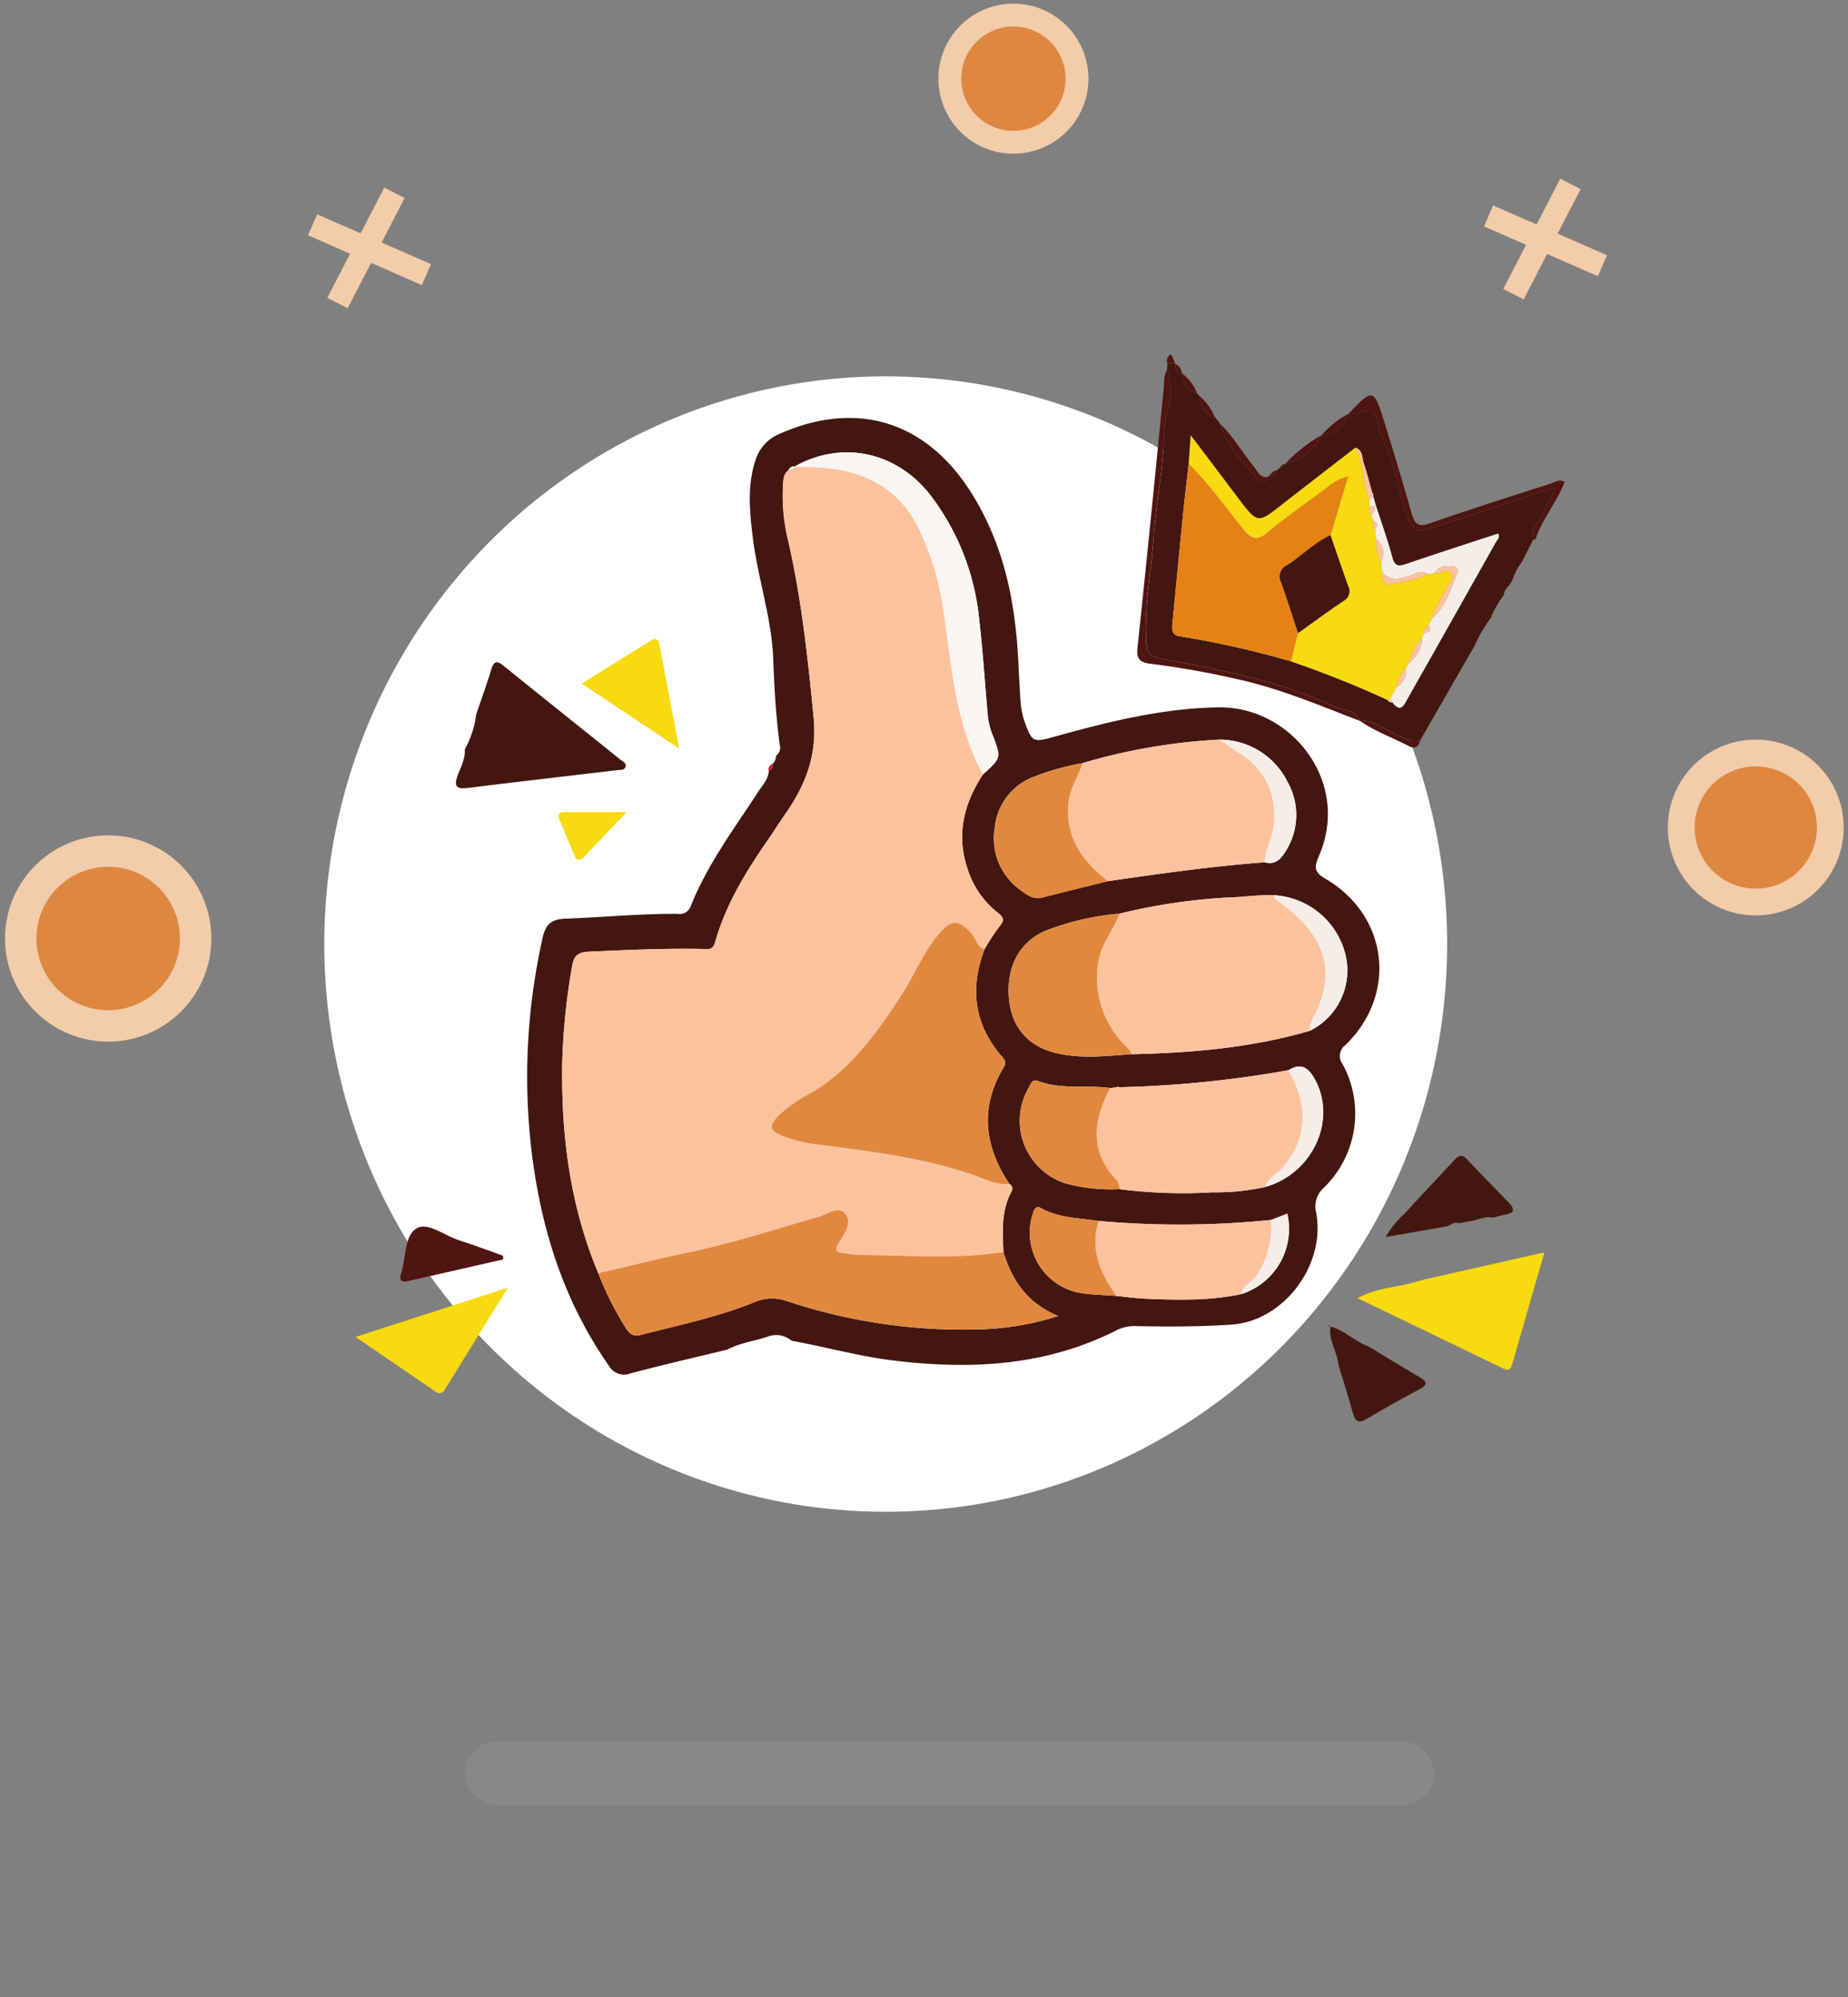 <svg xmlns="http://www.w3.org/2000/svg" xmlns:xlink="http://www.w3.org/1999/xlink" width="289.66" height="313.071" viewBox="0 0 289.66 313.071">
  <rect x="0" y="0" width="289.66" height="313.071" fill="#808080" stroke="none"/>
  <defs>
    <clipPath id="clip-path">
      <rect id="Rectangle_235" data-name="Rectangle 235" width="289.66" height="222.833" fill="none"/>
    </clipPath>
  </defs>
  <g id="Group_1638" data-name="Group 1638" transform="translate(0 32)">
    <ellipse id="Ellipse_34" data-name="Ellipse 34" cx="88" cy="89" rx="88" ry="89" transform="translate(50.83 27)" fill="#fff"/>
    <g id="Group_1637" data-name="Group 1637" transform="translate(0 -32)" clip-path="url(#clip-path)">
      <path id="Path_2159" data-name="Path 2159" d="M94.02,195.739c-5.037,1.225-10.091,2.393-15.1,3.709a2.76,2.76,0,0,1-3.492-1.238c-7.382-10.589-10.92-22.5-12.252-35.175a99.334,99.334,0,0,1,1.866-31.658c.459-2.111,1.16-3.1,3.578-3.189,5.884-.219,11.756-.8,17.655-.764a1.821,1.821,0,0,0,2.015-1.174c2.594-6.546,6.8-12.144,10.606-17.982.663-1.018,1.582-1.934,1.635-3.269h-.046a.848.848,0,0,0,.624-1.058,1.744,1.744,0,0,0,.562-1.305,1.518,1.518,0,0,0,.591-1.652c-.611-4.464-.861-8.958-1.027-13.452-.245-6.645-2.5-12.942-3.257-19.489-.455-3.928-.819-7.875.48-11.756a6.565,6.565,0,0,1,3.81-4.126c12.062-5.324,22.921-1.97,29.984,9.219,4.912,7.782,6.8,16.407,7.331,25.434.152,2.558.241,5.12.448,7.672a11.508,11.508,0,0,0,.649,2.942c1.126,3.112,1.328,3.145,4.563,2.246,8.466-2.354,17.044-4.5,25.832-4.617,11.359-.149,20.767,11.72,15.678,23.326-.779,1.778-.727,2.5,1.046,3.545,9.873,5.813,11.309,18.144,3.106,26.084a2.1,2.1,0,0,0-.421,2.991,16.188,16.188,0,0,1-2.9,19.308,3.937,3.937,0,0,0-1.27,3.894c1.61,8.217-5.062,17.059-13.226,17.614-4.9.334-9.771.326-14.66.247a6.364,6.364,0,0,0-3.162.531c-11.081,5.685-22.857,6.324-34.957,4.883-5.487-.653-10.789-2.149-16.2-3.129a3.707,3.707,0,0,0-3.481-.738c-2.18.779-4.528,1.029-6.6,2.126M104.65,57.291a.9.9,0,0,0-.989.558c-.86.634-.845,1.578-.9,2.5a29.482,29.482,0,0,0,.75,8.321c2.139,9.224,3.141,18.583,4.056,28,.578,5.927-1.291,10.593-4.466,15.144-.931,1.334-1.793,2.716-2.72,4.054-3.455,4.985-6.609,10.134-8.262,16.03-.353,1.259-1.108,1.056-1.925,1.038-5.984-.127-11.955.166-17.93.43-1.68.075-2.293.692-2.549,2.239a103.015,103.015,0,0,0-1.551,15.022c-.2,11.407,1.2,22.526,5.644,33.133a50.043,50.043,0,0,0,4.251,8.487c.571.957,1.193,1.509,2.428,1.187,5.979-1.557,12.059-2.786,17.8-5.134a6.905,6.905,0,0,1,5.086-.171,87.434,87.434,0,0,0,30.394,4.436,44.6,44.6,0,0,0,12.133-2.091c-4.9-2.025-7.238-5.614-8.581-10.006-.161-3.244-.365-6.489,1.257-9.5a.85.85,0,0,0-.335-1.2c-3.928-5.934-4.683-12.029-.864-18.315.43-.708.2-1.081-.253-1.6-4.42-5.06-5.124-10.737-2.755-16.908a32.149,32.149,0,0,1,2.283-3.485c.779-.922.828-1.4-.19-2.178a14.17,14.17,0,0,1-4.863-7.189c-1.685-5.293-.429-10.047,2.508-14.525,2.872-2.593,2.854-2.586,1.593-5.97a11.75,11.75,0,0,1-.8-2.891c-.5-5.165-.779-10.354-1.394-15.505a38.177,38.177,0,0,0-7.631-19.4c-5.395-6.906-13.935-8.652-21.357-4.466Zm50.374,130.036c1.461.145,2.92.357,4.385.423,5.078.224,10.157.357,15.175-.707a10.734,10.734,0,0,0,7.229-12.615l-2.549.982a141.511,141.511,0,0,1-27.029.158c-3.042-.438-6.171-.45-8.983-1.981-.947-.516-1.125.229-1.366.951a9.6,9.6,0,0,0,7.151,12.261c1.961.363,3.989.361,5.987.526m.491-16.739a77.8,77.8,0,0,0,14.562.493,35.658,35.658,0,0,0,8.221-.823c7.456-2.074,11.324-10.419,7.865-16.836-1-1.847-2.156-2.728-4.166-1.481a173.389,173.389,0,0,1-26.558,2.67.275.275,0,0,0-.41.028l-1,.094c-3.745-.526-7.618.3-11.281-1.1-.992-.377-1.164.529-1.487,1.073a10.294,10.294,0,0,0,5.964,15.028,27.363,27.363,0,0,0,8.287.849m15.7-70.474a92.4,92.4,0,0,0-21.463,3.679,41.311,41.311,0,0,0-7.576,2.118,9.486,9.486,0,0,0-6.22,8.024,9.964,9.964,0,0,0,4.052,9.789c.968.721,1.987,1.507,3.376,1.155,3.434-.87,6.874-1.72,10.312-2.577,8.177-1.17,16.352-2.353,24.6-2.951,1.424.38,2.326-.27,3.058-1.436a10.56,10.56,0,0,0,.473-11.2,11.906,11.906,0,0,0-10.61-6.6M157.38,149.435c9.448-.207,18.818-1.014,27.946-3.666a10.545,10.545,0,0,0,5.573-12.053,12.274,12.274,0,0,0-11.188-9.212c-2.321-.09-4.623.293-6.927.347a92.473,92.473,0,0,0-17.266,2.545,41.841,41.841,0,0,0-11.264,2.553c-4.273,1.618-6.443,5.6-6.1,10.437.33,4.637,2.83,7.76,7.452,8.875,3.881.935,7.842.44,11.773.174" transform="translate(19.966 15.835)" fill="#431710"/>
      <path id="Path_2160" data-name="Path 2160" d="M141.8,44.6a.148.148,0,0,1,.105.2c.1,1.509.576,2.727,2.284,3.016l-.02-.007.432.5.011.014c.208,1.5.677,2.81,2.368,3.222l-.016-.005.419.5.451.615c1.039,3.542,3.58,6.07,5.943,8.7.541.6,1.251.67,1.569-.356a.245.245,0,0,1,.239-.183c.633.057,1.062-.164,1.143-.849l.013-.013.468-.388.063-.045a.875.875,0,0,0,.814-.58l-.036.005a8.539,8.539,0,0,0,5.693-4.5l.062-.049c2.23-.005,3.335-1.427,4.11-3.264l.036-.026A6.122,6.122,0,0,0,169.336,51c2.382-.757,2.9-.452,3.262,1.971a3.387,3.387,0,0,0,.26,1.11c2.2,4.075,2.763,8.7,4.263,13.008.7,2,1.6,2.6,3.293,2.086,4.462-1.349,8.876-2.867,13.307-4.323,2.1-.691,4.207-1.4,6.8-2.255-1.025,2-1.724,3.45-2.508,4.855-.6,1.073-1.484,2.028-1.1,3.409l-1.842,3.572a8.664,8.664,0,0,0-1.416,2.749l-.541.9a2.08,2.08,0,0,0-.818,1.465,15.545,15.545,0,0,0-2.058,3.611,22.922,22.922,0,0,0-2.515,4.312l-8.574,14.924a7.663,7.663,0,0,1-3.518-.909c-1.92-.884-3.65-2.291-5.917-2.277l-.012.025c-.69-1.85-2.548-1.581-3.927-2.23-8.02-3.767-16.607-5.511-25.22-7.131-4.323-.814-4.28-.675-4.349-4.978-.075-4.813.9-9.531,1.214-14.312.347-5.177,1.448-10.315,1.594-15.538a19.078,19.078,0,0,1,.644-4.551,10.126,10.126,0,0,0-.133-6.361q.026-.461.054-.922l1.2.008.076.094c.009.653.154,1.207.944,1.291m29.885,18.861c-.434-1.53-.808-3.078-1.325-4.58-.3-.874-.083-2.076-1.317-2.467-3.789,2.937-7.589,5.86-11.363,8.815-3.972,3.111-3.961,3.125-6.932-.8-.934-1.234-1.859-2.474-2.792-3.708-1.462-1.936-2.927-3.87-4.721-6.241-.137,1.912-.229,3.211-.322,4.509-.3,2.689-.632,5.374-.9,8.065-.563,5.622-1.089,11.246-1.642,16.867-.1.989-.121,1.886,1.2,2.064a144.576,144.576,0,0,1,17.415,3.927A162.32,162.32,0,0,1,174.1,95.958a.693.693,0,0,0,.756.371c1.275,1.758,1.8.439,2.38-.588q6.9-12.218,13.787-24.447c.228-.406.74-.814.394-1.416-4.866,1.6-9.683,3.153-14.473,4.787-1.218.415-1.756.287-2.123-1.088-.733-2.743-1.7-5.421-2.575-8.127l-.566-1.993" transform="translate(43.404 13.768)" fill="#431710"/>
      <path id="Path_2161" data-name="Path 2161" d="M57.38,86.874c.794-2.345,1.635-4.675,2.364-7.038.4-1.3.877-1.4,1.917-.553,6.077,4.921,12.194,9.793,18.286,14.694.384.31,1.076.555.8,1.215-.193.464-.786.393-1.245.447-7.764.915-15.531,1.816-23.291,2.771-1.705.21-2.486.038-1.725-2,.476-1.269,1.192-2.542,1.089-4a15.582,15.582,0,0,0,1.8-5.545" transform="translate(17.272 25.093)" fill="#431710"/>
      <path id="Path_2162" data-name="Path 2162" d="M171.842,153.136l18.814-4.257c-1.743,6.058-3.4,11.819-5.058,17.579-.2.688-.5,1.071-1.325.67-7.439-3.609-14.891-7.193-22.923-11.066,2.858-1.513,5.521-1.646,8.026-2.263l2.467-.663" transform="translate(51.42 47.446)" fill="#f7da0f"/>
      <path id="Path_2163" data-name="Path 2163" d="M42.252,160.811l23.9-7.733c-3.533,5.7-6.706,10.83-9.881,15.955a.935.935,0,0,1-1.54.3c-4.014-2.761-8.044-5.5-12.476-8.524" transform="translate(13.465 48.784)" fill="#f7da0f"/>
      <path id="Path_2164" data-name="Path 2164" d="M84.419,93.135,69.153,82.956c3.816-2.38,7.371-4.621,10.954-6.814.81-.5,1.11.14,1.238.8.989,5.164,1.964,10.332,3.074,16.188" transform="translate(22.038 24.209)" fill="#f7da0f"/>
      <path id="Path_2165" data-name="Path 2165" d="M174.208,148.479l-9.516,1.668a15.077,15.077,0,0,1,3-3.695c2.535-2.81,5.161-5.538,7.725-8.324.667-.725,1.195-1.1,2.049-.177,2.131,2.293,4.333,4.52,6.513,6.769.959.988,1.038,1.671-.57,1.907a16.811,16.811,0,0,0-1.784.462c-1.331-.266-2.516.4-3.778.587l-1.727.3c-.765-.323-1.261.384-1.912.5" transform="translate(52.485 43.79)" fill="#431710"/>
      <path id="Path_2166" data-name="Path 2166" d="M164.174,160.848c2.636,1.6,5.25,3.237,7.919,4.779,1.342.774,1.291,1.237-.053,1.949-2.793,1.484-5.549,3.04-8.275,4.643-1.28.753-1.751.285-2.1-.959-.7-2.523-1.5-5.019-2.254-7.526-.169-2.07-1.613-3.874-1.257-6.053l-.017.024c2.254.58,3.869,2.387,6.033,3.142" transform="translate(50.385 50.251)" fill="#431710"/>
      <path id="Path_2167" data-name="Path 2167" d="M63.694,150.965c-5.02,1.147-10.038,2.3-15.062,3.43-.756.169-1.224-.121-1-1.007.038-.15.09-.3.136-.444.724-2.347.485-5.672,2.3-6.811,1.778-1.118,4.391,1.072,6.641,1.8,2.343.754,4.647,1.627,6.968,2.449l.024.588" transform="translate(15.161 46.471)" fill="#4f1511"/>
      <path id="Path_2168" data-name="Path 2168" d="M139.844,43.9a10.12,10.12,0,0,1,.133,6.363,19.122,19.122,0,0,0-.642,4.549c-.148,5.223-1.249,10.362-1.594,15.538-.32,4.78-1.291,9.5-1.215,14.312.067,4.3.025,4.166,4.348,4.978,8.612,1.621,17.2,3.364,25.22,7.131,1.379.649,3.237.38,3.928,2.23-6.214-2.367-12.334-5-18.865-6.452a135.144,135.144,0,0,0-13.942-2.486c-1.8-.207-2.167-.94-2-2.541.864-8.085,1.677-16.175,2.492-24.265.567-5.623,1.1-11.25,1.669-16.873a5.24,5.24,0,0,1,.463-2.484" transform="translate(43.08 13.991)" fill="#4f1511"/>
      <path id="Path_2169" data-name="Path 2169" d="M189.234,69.643c-.38-1.381.5-2.335,1.1-3.409.786-1.406,1.483-2.859,2.508-4.855-2.593.86-4.693,1.564-6.8,2.255-4.431,1.456-8.843,2.974-13.307,4.323-1.688.51-2.6-.087-3.293-2.087-1.5-4.311-2.062-8.931-4.263-13.006a3.454,3.454,0,0,1-.26-1.11c-.359-2.424-.881-2.728-3.262-1.971a6.122,6.122,0,0,1-1.383.113c3.841-4.018,3.973-4.013,5.583,1.141q2.253,7.2,4.329,14.465c.472,1.654,1.026,2.21,2.905,1.547,6.281-2.215,12.645-4.2,18.982-6.251.625-.2,1.236-.708,2.086-.233-1.192,3.174-3.5,5.788-4.564,9.005l-.367.075" transform="translate(51.078 14.982)" fill="#4f1511"/>
      <path id="Path_2170" data-name="Path 2170" d="M77.018,96.558,70.4,103.543c-.653.69-1.182.646-1.56-.266-.766-1.853-1.524-3.709-2.3-5.558-.328-.783-.106-1.163.756-1.162,3.136,0,6.272,0,9.719,0" transform="translate(21.161 30.771)" fill="#f7da0f"/>
      <path id="Path_2171" data-name="Path 2171" d="M152.535,58.718c-.318,1.027-1.029.959-1.569.356-2.363-2.632-4.9-5.16-5.943-8.7,2.054,1.991,3.467,4.486,5.262,6.68.6.727.944,1.867,2.251,1.664" transform="translate(46.217 16.053)" fill="#4f1511"/>
      <path id="Path_2172" data-name="Path 2172" d="M161.611,85.667c2.266-.013,4,1.4,5.914,2.277a7.661,7.661,0,0,0,3.518.91c-.185,1.077-.936,1.22-1.709.815-2.569-1.346-5.334-2.312-7.724-4" transform="translate(51.503 27.301)" fill="#4f1511"/>
      <path id="Path_2173" data-name="Path 2173" d="M158.463,51.729a8.539,8.539,0,0,1-5.693,4.5,23.88,23.88,0,0,1,5.693-4.5" transform="translate(48.686 16.485)" fill="#4f1511"/>
      <path id="Path_2174" data-name="Path 2174" d="M161.244,49.218c-.775,1.837-1.88,3.258-4.11,3.264a13.81,13.81,0,0,1,4.11-3.264" transform="translate(50.076 15.685)" fill="#4f1511"/>
      <path id="Path_2175" data-name="Path 2175" d="M142.809,47.429c-1.708-.289-2.186-1.506-2.284-3.015a6.958,6.958,0,0,1,2.284,3.015" transform="translate(44.783 14.154)" fill="#4f1511"/>
      <path id="Path_2176" data-name="Path 2176" d="M144.946,50.309c-1.692-.411-2.16-1.721-2.368-3.222a8.831,8.831,0,0,1,2.368,3.222" transform="translate(45.438 15.006)" fill="#4f1511"/>
      <path id="Path_2177" data-name="Path 2177" d="M139.233,42.146a.352.352,0,0,0,.239.153q.251.625.5,1.249l-1.2-.008a1.151,1.151,0,0,1,.462-1.394" transform="translate(44.207 13.431)" fill="#4f1511"/>
      <path id="Path_2178" data-name="Path 2178" d="M140.673,44.57c-.789-.083-.934-.637-.944-1.29a1.629,1.629,0,0,1,.944,1.29" transform="translate(44.53 13.793)" fill="#4f1511"/>
      <path id="Path_2179" data-name="Path 2179" d="M152.043,55.919c-.082.686-.509.906-1.143.851a1.552,1.552,0,0,1,1.143-.851" transform="translate(48.09 17.821)" fill="#4f1511"/>
      <path id="Path_2180" data-name="Path 2180" d="M152.994,55.14a.876.876,0,0,1-.814.582.9.9,0,0,1,.814-.582" transform="translate(48.498 17.572)" fill="#4f1511"/>
      <path id="Path_2181" data-name="Path 2181" d="M144.781,50.028l-.418-.5.418.5" transform="translate(46.007 15.784)" fill="#4f1511"/>
      <path id="Path_2182" data-name="Path 2182" d="M142.675,47.2q-.216-.251-.433-.5.218.251.433.5" transform="translate(45.331 14.881)" fill="#4f1511"/>
      <path id="Path_2183" data-name="Path 2183" d="M152.245,55.615l-.468.388.468-.388" transform="translate(48.369 17.724)" fill="#4f1511"/>
      <path id="Path_2184" data-name="Path 2184" d="M132.782,103.726c-2.937,4.48-4.193,9.233-2.508,14.525a14.16,14.16,0,0,0,4.862,7.189c1.019.781.969,1.257.191,2.178a32.1,32.1,0,0,0-2.284,3.485c-1.249-.314-1.313-1.636-2.031-2.416-2.09-2.268-3.208-2.26-5.2.1-2.421,2.875-3.765,6.392-5.794,9.5-3.824,5.866-7.82,11.532-13.99,15.257a23.847,23.847,0,0,0-5.169,3.525c-1.727,1.788-1.621,2.487.742,3.43a24.1,24.1,0,0,0,5.875,1.319c7.977,1.042,15.959,2,23.632,4.647,1.87.644,3.7,1.662,5.807,1.456a.85.85,0,0,1,.334,1.2c-1.621,3.016-1.418,6.261-1.255,9.505-1.461.157-2.918.356-4.382.464-6.109.447-12.22-.024-18.331-.034-.764,0-1.526-.232-2.293-.289-1.494-.109-1.39-.728-.716-1.774.873-1.356,2.04-3.075.907-4.423-1.048-1.248-2.731.073-4.084.468-6.835,2-13.614,4.178-20.6,5.644-4.692.984-9.344,2.15-14.015,3.235-4.448-10.608-5.848-21.725-5.644-33.133a103.034,103.034,0,0,1,1.549-15.022c.256-1.546.869-2.164,2.549-2.238,5.976-.264,11.947-.558,17.93-.43.819.017,1.572.22,1.925-1.039,1.652-5.895,4.807-11.045,8.262-16.029.927-1.338,1.789-2.72,2.72-4.055,3.177-4.551,5.044-9.216,4.468-15.144-.915-9.415-1.917-18.774-4.058-28a29.525,29.525,0,0,1-.749-8.321c.051-.926.037-1.87.9-2.5a1.211,1.211,0,0,0,.99-.558l-.131.037c1.4.042,2.8.032,4.185.136,6.754.506,12.158,3.109,15.323,9.514a44.118,44.118,0,0,1,3.944,13.275c1.274,8.626,1.845,17.417,6.138,25.31" transform="translate(21.294 17.672)" fill="#fcc29e"/>
      <path id="Path_2185" data-name="Path 2185" d="M71.114,153.746c4.671-1.085,9.323-2.251,14.015-3.235,6.984-1.466,13.763-3.647,20.6-5.644,1.353-.4,3.036-1.716,4.084-.468,1.133,1.348-.034,3.069-.907,4.423-.674,1.046-.778,1.664.716,1.774.767.057,1.53.287,2.293.289,6.111.012,12.222.481,18.331.034,1.464-.108,2.921-.307,4.382-.464,1.341,4.393,3.679,7.979,8.579,10.006a44.648,44.648,0,0,1-12.132,2.09,87.4,87.4,0,0,1-30.394-4.436,6.915,6.915,0,0,0-5.087.171c-5.739,2.347-11.819,3.578-17.8,5.135-1.236.322-1.858-.231-2.428-1.188a49.851,49.851,0,0,1-4.251-8.487" transform="translate(22.663 45.851)" fill="#e1883f"/>
      <path id="Path_2186" data-name="Path 2186" d="M163.733,127.691c-9.128,2.652-18.5,3.459-27.946,3.666-.2-.82-.922-1.218-1.424-1.793a15.023,15.023,0,0,1-3.8-12.406c.394-2.972,2.364-5.178,3.367-7.84a92.474,92.474,0,0,1,17.266-2.546c2.3-.053,4.606-.435,6.927-.346.051.742.676.947,1.172,1.311,6.245,4.571,9.2,10.27,4.846,18.174a3.657,3.657,0,0,0-.4,1.78" transform="translate(41.558 33.912)" fill="#fcc29e"/>
      <path id="Path_2187" data-name="Path 2187" d="M128.975,150.635c-2.106.206-3.938-.812-5.808-1.456-7.673-2.641-15.654-3.6-23.632-4.647a24.1,24.1,0,0,1-5.875-1.319c-2.363-.943-2.47-1.64-.742-3.429a23.886,23.886,0,0,1,5.169-3.526c6.17-3.725,10.166-9.392,13.991-15.256,2.028-3.111,3.372-6.628,5.793-9.5,1.991-2.364,3.109-2.372,5.2-.1.717.779.782,2.1,2.031,2.416-2.368,6.173-1.664,11.85,2.756,16.908.451.517.683.89.253,1.6-3.819,6.285-3.065,12.38.864,18.314" transform="translate(29.236 34.964)" fill="#e1883f"/>
      <path id="Path_2188" data-name="Path 2188" d="M129.265,91.606a92.4,92.4,0,0,1,21.463-3.679c1.009.695,1.989,1.433,3.03,2.076,3.815,2.349,5.52,5.7,5.556,10.215.018,2.509-1.407,4.555-1.507,6.947-8.246.6-16.42,1.782-24.6,2.951-3.911-3.053-6.637-6.662-6.222-12.016.187-2.42,1.5-4.337,2.277-6.493" transform="translate(40.456 28.021)" fill="#fcc29e"/>
      <path id="Path_2189" data-name="Path 2189" d="M133.86,129.9a173.425,173.425,0,0,0,26.558-2.67c2.984,5.225,3.228,10.279-.8,15.16-.915,1.108-2.384,1.694-2.9,3.158a35.721,35.721,0,0,1-8.219.822,77.81,77.81,0,0,1-14.562-.493,2.168,2.168,0,0,0-.517-1.486c-4.261-4.524-3.574-9.381-.967-14.367l1-.095.41-.028" transform="translate(41.544 40.546)" fill="#fcc29e"/>
      <path id="Path_2190" data-name="Path 2190" d="M130.709,145.186a141.5,141.5,0,0,0,27.028-.158,13.741,13.741,0,0,1-2.244,8.7c-.723,1.084-2.151,1.531-2.434,2.933-5.02,1.064-10.1.931-15.175.707-1.465-.066-2.924-.278-4.385-.423-2.5-3.546-4.2-7.283-2.789-11.757" transform="translate(41.492 46.218)" fill="#fcc29e"/>
      <path id="Path_2191" data-name="Path 2191" d="M137.28,108.616c-1,2.661-2.974,4.867-3.368,7.841a15.022,15.022,0,0,0,3.806,12.4c.5.575,1.229.973,1.423,1.793-3.93.265-7.892.761-11.773-.174-4.622-1.114-7.121-4.238-7.451-8.875-.344-4.838,1.825-8.821,6.1-10.439a41.9,41.9,0,0,1,11.266-2.552" transform="translate(38.204 34.614)" fill="#e1883f"/>
      <path id="Path_2192" data-name="Path 2192" d="M123.992,104.261c-4.294-7.892-4.865-16.684-6.138-25.31a44.119,44.119,0,0,0-3.944-13.275c-3.165-6.4-8.569-9.008-15.323-9.514-1.39-.1-2.789-.094-4.186-.136,7.422-4.187,15.961-2.44,21.357,4.465a38.164,38.164,0,0,1,7.63,19.4c.615,5.151.9,10.341,1.394,15.506a11.77,11.77,0,0,0,.8,2.891c1.261,3.384,1.278,3.377-1.593,5.968" transform="translate(30.084 17.137)" fill="#f9f5f3"/>
      <path id="Path_2193" data-name="Path 2193" d="M132.064,90.717c-.774,2.156-2.09,4.073-2.277,6.493-.415,5.354,2.31,8.963,6.222,12.016-3.438.857-6.878,1.706-10.312,2.577-1.389.352-2.408-.434-3.376-1.155a9.964,9.964,0,0,1-4.052-9.789,9.486,9.486,0,0,1,6.22-8.024,41.31,41.31,0,0,1,7.576-2.118" transform="translate(37.657 28.91)" fill="#e1883f"/>
      <path id="Path_2194" data-name="Path 2194" d="M135.371,129.635c-2.607,4.986-3.3,9.843.967,14.367a2.168,2.168,0,0,1,.516,1.487,27.41,27.41,0,0,1-8.287-.851,10.294,10.294,0,0,1-5.964-15.028c.323-.545.5-1.451,1.487-1.073,3.663,1.391,7.538.571,11.281,1.1" transform="translate(38.627 40.935)" fill="#e1883f"/>
      <path id="Path_2195" data-name="Path 2195" d="M133.2,145.668c-1.412,4.474.286,8.211,2.789,11.757-2-.165-4.026-.163-5.987-.526a9.6,9.6,0,0,1-7.151-12.261c.24-.721.418-1.466,1.366-.951,2.811,1.531,5.941,1.543,8.983,1.981" transform="translate(39.004 45.737)" fill="#e1883f"/>
      <path id="Path_2196" data-name="Path 2196" d="M157.036,127.688a3.657,3.657,0,0,1,.4-1.78c4.357-7.9,1.4-13.6-4.846-18.174-.5-.364-1.121-.568-1.172-1.311a12.271,12.271,0,0,1,11.188,9.211,10.546,10.546,0,0,1-5.573,12.054" transform="translate(48.256 33.916)" fill="#f5ede8"/>
      <path id="Path_2197" data-name="Path 2197" d="M152.06,107.164c.1-2.392,1.526-4.437,1.506-6.947-.034-4.51-1.739-7.866-5.554-10.215-1.042-.641-2.023-1.381-3.03-2.076a11.908,11.908,0,0,1,10.61,6.6,10.56,10.56,0,0,1-.473,11.2c-.732,1.166-1.634,1.816-3.058,1.436" transform="translate(46.203 28.021)" fill="#f5ede8"/>
      <path id="Path_2198" data-name="Path 2198" d="M150.349,145.687c.51-1.464,1.979-2.051,2.895-3.158,4.033-4.88,3.789-9.934.8-15.158,2.01-1.249,3.17-.368,4.166,1.481,3.459,6.417-.409,14.76-7.865,16.836" transform="translate(47.914 40.406)" fill="#f5ede8"/>
      <path id="Path_2199" data-name="Path 2199" d="M147.533,156.9c.284-1.4,1.712-1.849,2.434-2.931a13.743,13.743,0,0,0,2.244-8.7l2.55-.984a10.735,10.735,0,0,1-7.229,12.615" transform="translate(47.017 45.981)" fill="#f5ede8"/>
      <path id="Path_2200" data-name="Path 2200" d="M91.34,91.889a.975.975,0,0,1,.622-1.056.846.846,0,0,1-.622,1.056" transform="translate(29.106 28.947)" fill="#e40c34"/>
      <path id="Path_2201" data-name="Path 2201" d="M94.739,55.455a1.211,1.211,0,0,1-.99.558.9.9,0,0,1,.99-.558" transform="translate(29.877 17.671)" fill="#f9f5f3"/>
      <path id="Path_2202" data-name="Path 2202" d="M133.113,129.274l-.41.028a.275.275,0,0,1,.41-.028" transform="translate(42.291 41.173)" fill="#f4926d"/>
      <path id="Path_2203" data-name="Path 2203" d="M172.483,93.235a162.435,162.435,0,0,0-15.127-6.053l1.072-4.407c2.392-1.708,4.755-3.456,7.188-5.1a1.73,1.73,0,0,0,.633-2.374c-.931-2.62-1.826-5.254-2.735-7.882.89-2.992,1.782-5.983,2.743-9.214A7.762,7.762,0,0,0,162.939,60c-3.177,2.324-6.384,4.615-9.444,7.088-1.589,1.283-2.4.837-3.568-.562-2.865-3.431-5.333-7.2-8.637-10.263l.32-4.509c1.795,2.371,3.26,4.306,4.722,6.241.932,1.234,1.858,2.474,2.792,3.708,2.97,3.927,2.96,3.913,6.932.8,3.774-2.955,7.575-5.877,11.361-8.813,1.567,2.487.869,5.585,2.194,8.136l.069,1.08c-.149.451-.289.9.177,1.267.138.346.276.691.414,1.036a1.028,1.028,0,0,0,.232,1.253q.083.781.167,1.563a6.837,6.837,0,0,0,.764,3.553q.093.783.185,1.569c.022,1.1-.038,2.4,1.652,1.933,1.837-.5,3.8-.585,5.5-1.548l1.1-.2c.872.258,1.961-.9,2.569.076.549.88-.546,1.654-.877,2.483-.622,1.561-1.733,2.9-2.124,4.575q-.279.548-.557,1.1a1.2,1.2,0,0,0-.732,1.257l-.249.645a8.392,8.392,0,0,0-2.086,4l-.5.861a5.12,5.12,0,0,0-1.431,2.85q-.461.882-.923,1.767l-.481.289" transform="translate(45.027 16.492)" fill="#f7da0f"/>
      <path id="Path_2204" data-name="Path 2204" d="M159.053,81.686l-1.072,4.406a144.378,144.378,0,0,0-17.415-3.926c-1.317-.179-1.294-1.075-1.2-2.064.551-5.622,1.079-11.247,1.642-16.867.269-2.691.6-5.378.9-8.065,3.3,3.059,5.772,6.831,8.637,10.263,1.168,1.4,1.979,1.845,3.568.56,3.061-2.471,6.268-4.763,9.446-7.088a7.767,7.767,0,0,1,3.318-1.792c-.963,3.231-1.853,6.222-2.743,9.212-2.554,1.182-4.5,3.251-6.857,4.706a1.975,1.975,0,0,0-.876,2.734c.931,2.623,1.77,5.277,2.647,7.92" transform="translate(44.403 17.582)" fill="#e58213"/>
      <path id="Path_2205" data-name="Path 2205" d="M171.979,78.909q.279-.548.555-1.1c2.2-1.838,2.815-4.578,3.95-7.015.332-.715-.2-1.153-.947-1.18-1.009-.038-2.015-.024-2.569,1.06l-1.1.2c-1.207-.841-2.218.125-3.274.409-1.466.394-2.822.626-3.882-.794l-.186-1.568a2.7,2.7,0,0,0-.764-3.554q-.083-.781-.167-1.561c.51-.526.472-.952-.232-1.254q-.208-.518-.411-1.035c.65-.237.554-.828.632-1.336l.137-.112c.872,2.706,1.842,5.384,2.575,8.127.367,1.377.9,1.5,2.123,1.089,4.789-1.635,9.607-3.186,14.473-4.788.344.6-.166,1.01-.394,1.416q-6.872,12.236-13.788,24.448c-.58,1.027-1.1,2.345-2.378.588-.091-.22-.183-.439-.274-.659l.923-1.766a2.7,2.7,0,0,0,1.431-2.851l.5-.86a5.263,5.263,0,0,0,2.086-4l.248-.645c.563-.232,1.361-.331.733-1.258" transform="translate(51.931 19.144)" fill="#f5ede8"/>
      <path id="Path_2206" data-name="Path 2206" d="M163.3,61.356c-1.327-2.552-.628-5.649-2.194-8.136,1.236.389,1.019,1.59,1.32,2.465.516,1.5.89,3.051,1.321,4.576.484.618-.153.787-.447,1.1" transform="translate(51.341 16.96)" fill="#fcc29e"/>
      <path id="Path_2207" data-name="Path 2207" d="M162.767,59.655c.294-.309.931-.477.447-1.1.191.669.38,1.332.568,2l-.136.112-.811.067Z" transform="translate(51.872 18.662)" fill="#f5ede8"/>
      <path id="Path_2208" data-name="Path 2208" d="M165.425,82.99l.273.659a.693.693,0,0,1-.754-.371l.481-.289" transform="translate(52.565 26.448)" fill="#fcc29e"/>
      <path id="Path_2209" data-name="Path 2209" d="M158.218,157.736l-.3-.041c.013-.061.026-.123.041-.185l.243.249Z" transform="translate(50.326 50.197)" fill="#431710"/>
      <path id="Path_2210" data-name="Path 2210" d="M154.979,78.99c-.877-2.643-1.716-5.3-2.647-7.92a1.975,1.975,0,0,1,.876-2.734c2.359-1.457,4.3-3.525,6.857-4.706.909,2.628,1.8,5.262,2.735,7.882a1.731,1.731,0,0,1-.634,2.374c-2.432,1.648-4.8,3.4-7.187,5.1" transform="translate(48.477 20.278)" fill="#431710"/>
      <path id="Path_2211" data-name="Path 2211" d="M170.653,68.375c.554-1.084,1.56-1.1,2.569-1.062.745.028,1.279.465.945,1.182-1.133,2.437-1.753,5.176-3.948,7.015.393-1.675,1.5-3.015,2.126-4.576.331-.831,1.425-1.6.877-2.483-.608-.972-1.7.182-2.569-.077" transform="translate(54.246 21.449)" fill="#fcc29e"/>
      <path id="Path_2212" data-name="Path 2212" d="M164.289,67.974c1.062,1.42,2.416,1.187,3.882.794,1.058-.284,2.069-1.25,3.274-.409-1.708.963-3.667,1.046-5.5,1.548-1.692.463-1.631-.829-1.652-1.933" transform="translate(52.357 21.662)" fill="#fcc29e"/>
      <path id="Path_2213" data-name="Path 2213" d="M163.575,64.09a2.7,2.7,0,0,1,.763,3.554,6.859,6.859,0,0,1-.763-3.554" transform="translate(52.121 20.425)" fill="#fcc29e"/>
      <path id="Path_2214" data-name="Path 2214" d="M169.558,75.8a5.258,5.258,0,0,1-2.086,4,8.386,8.386,0,0,1,2.086-4" transform="translate(53.371 24.156)" fill="#fcc29e"/>
      <path id="Path_2215" data-name="Path 2215" d="M167.44,79.489a2.7,2.7,0,0,1-1.431,2.851,5.12,5.12,0,0,1,1.431-2.851" transform="translate(52.905 25.332)" fill="#fcc29e"/>
      <path id="Path_2216" data-name="Path 2216" d="M169.978,74.357c.628.927-.17,1.026-.733,1.258a1.2,1.2,0,0,1,.733-1.258" transform="translate(53.933 23.697)" fill="#fcc29e"/>
      <path id="Path_2217" data-name="Path 2217" d="M162.854,60.224l.811-.067c-.078.508.018,1.1-.633,1.336-.467-.367-.328-.816-.178-1.269" transform="translate(51.854 19.171)" fill="#fcc29e"/>
      <path id="Path_2218" data-name="Path 2218" d="M163.295,61.955c.7.3.742.729.232,1.254a1.03,1.03,0,0,1-.232-1.254" transform="translate(52.002 19.744)" fill="#fcc29e"/>
      <path id="Path_2219" data-name="Path 2219" d="M29.877,114.882A13.706,13.706,0,1,1,16.17,101.176a13.706,13.706,0,0,1,13.706,13.706" transform="translate(0.786 32.243)" fill="#dd8740"/>
      <path id="Path_2220" data-name="Path 2220" d="M29.877,114.882A13.706,13.706,0,1,1,16.17,101.176,13.706,13.706,0,0,1,29.877,114.882Z" transform="translate(0.786 32.243)" fill="none" stroke="#f3cca9" stroke-width="4.93"/>
      <path id="Path_2221" data-name="Path 2221" d="M223.2,101.2a11.682,11.682,0,1,1-11.682-11.682A11.683,11.683,0,0,1,223.2,101.2" transform="translate(63.686 28.527)" fill="#dd8740"/>
      <path id="Path_2222" data-name="Path 2222" d="M223.2,101.2a11.682,11.682,0,1,1-11.682-11.682A11.683,11.683,0,0,1,223.2,101.2Z" transform="translate(63.686 28.527)" fill="none" stroke="#f3cca9" stroke-width="4.202"/>
      <path id="Path_2223" data-name="Path 2223" d="M132.834,11.762a9.969,9.969,0,1,1-9.969-9.969,9.97,9.97,0,0,1,9.969,9.969" transform="translate(35.979 0.571)" fill="#dd8740"/>
      <path id="Path_2224" data-name="Path 2224" d="M132.834,11.762a9.969,9.969,0,1,1-9.969-9.969A9.97,9.97,0,0,1,132.834,11.762Z" transform="translate(35.979 0.571)" fill="none" stroke="#f3cca9" stroke-width="3.586"/>
      <line id="Line_53" data-name="Line 53" x2="17.85" y2="7.809" transform="translate(48.992 35.243)" fill="none" stroke="#f3cca9" stroke-width="3.586"/>
      <line id="Line_54" data-name="Line 54" x1="8.925" y2="17.292" transform="translate(52.898 30.223)" fill="none" stroke="#f3cca9" stroke-width="3.586"/>
      <line id="Line_55" data-name="Line 55" x2="17.85" y2="7.809" transform="translate(233.32 33.849)" fill="none" stroke="#f3cca9" stroke-width="3.586"/>
      <line id="Line_56" data-name="Line 56" x1="8.925" y2="17.292" transform="translate(237.225 28.828)" fill="none" stroke="#f3cca9" stroke-width="3.586"/>
    </g>
    <rect id="Rectangle_16" data-name="Rectangle 16" width="152" height="10" rx="5" transform="translate(72.83 241)" fill="#989898" opacity="0.316"/>
  </g>
</svg>
